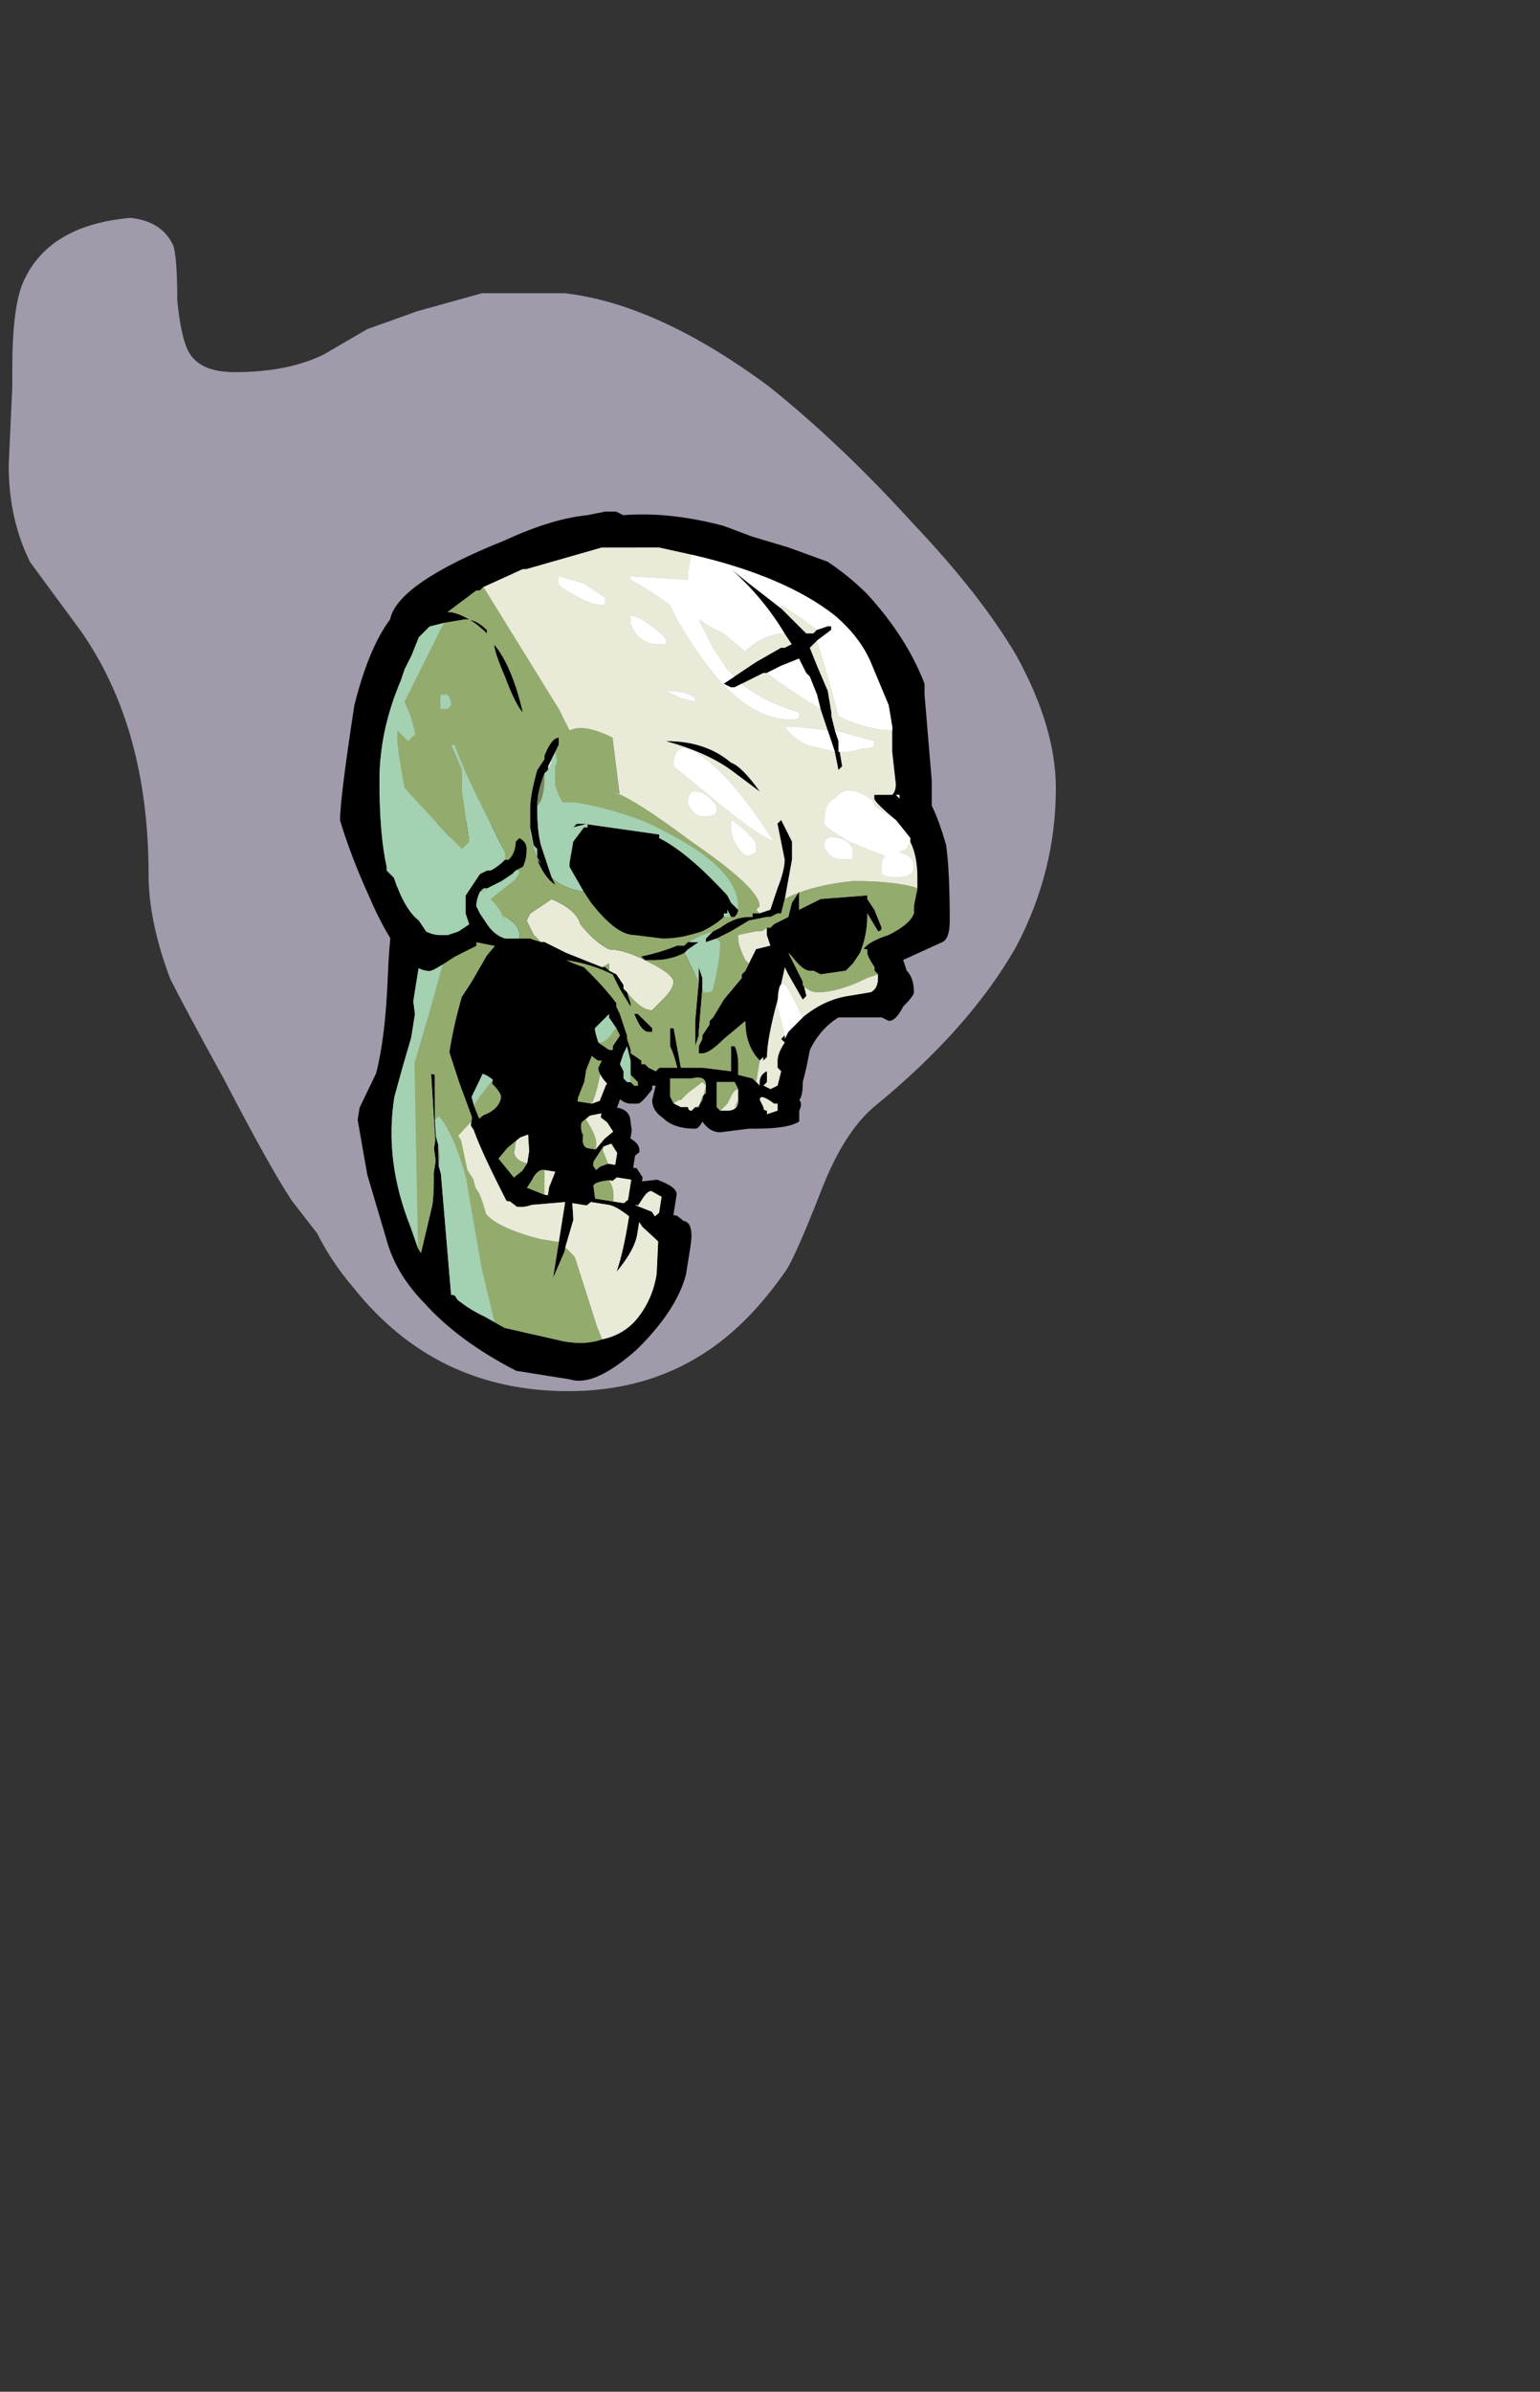 <?xml version="1.0" encoding="UTF-8" standalone="no"?>
<svg xmlns:ffdec="https://www.free-decompiler.com/flash" xmlns:xlink="http://www.w3.org/1999/xlink" ffdec:objectType="frame" height="233.3px" width="150.3px" xmlns="http://www.w3.org/2000/svg">
  <rect width="100%" height="100%" fill="#333333" stroke="none"/>
  <g transform="matrix(1.0, 0.0, 0.0, 1.0, 57.3, 135.05)">
    <use ffdec:characterId="117" ffdec:characterName="a_SkullGlow08" height="114.45" transform="matrix(1.0, 0.0, 0.0, 1.0, -56.45, -113.8)" width="102.2" xlink:href="#sprite0"/>
    <use ffdec:characterId="133" ffdec:characterName="a_SkullJawBottom" height="46.2" transform="matrix(1.0, 0.159, -0.178, 1.116, -17.597, -55.9)" width="33.6" xlink:href="#sprite1"/>
    <use ffdec:characterId="131" ffdec:characterName="a_SkullJawTop" height="60.55" transform="matrix(1.0, -5.0E-4, 5.0E-4, 1.0, -24.128, -85.135)" width="59.5" xlink:href="#sprite2"/>
  </g>
  <defs>
    <g id="sprite0" transform="matrix(1.0, 0.0, 0.0, 1.0, 51.1, 114.45)">
      <use ffdec:characterId="116" height="16.35" transform="matrix(7.0, 0.0, 0.0, 7.0, -51.1, -114.45)" width="14.6" xlink:href="#shape0"/>
    </g>
    <g id="shape0" transform="matrix(1.0, 0.0, 0.0, 1.0, 7.3, 16.35)">
      <path d="M7.3 -8.4 Q7.3 -7.25 6.75 -6.2 6.1 -5.05 4.75 -3.95 4.35 -3.6 4.05 -2.85 3.7 -1.95 3.55 -1.7 3.0 -0.9 2.35 -0.5 1.55 0.0 0.5 0.0 -1.35 0.0 -2.5 -1.45 -2.8 -1.8 -3.0 -2.2 L-3.35 -2.65 Q-3.65 -3.1 -4.3 -4.35 -4.85 -5.35 -5.05 -5.75 -5.35 -6.55 -5.35 -7.2 -5.35 -9.25 -6.3 -10.6 L-7.0 -11.55 Q-7.3 -12.15 -7.3 -12.9 L-7.25 -14.0 -7.25 -14.25 Q-7.25 -15.1 -7.1 -15.45 -6.75 -16.25 -5.6 -16.35 -5.15 -16.3 -5.0 -15.95 -4.95 -15.75 -4.95 -15.2 -4.9 -14.7 -4.8 -14.5 -4.65 -14.2 -4.15 -14.2 -3.4 -14.2 -2.9 -14.45 L-2.3 -14.8 -1.6 -15.05 -0.7 -15.3 0.45 -15.3 Q1.75 -15.15 3.3 -14.0 4.3 -13.2 5.3 -12.1 6.25 -11.1 6.75 -10.25 7.3 -9.25 7.3 -8.4" fill="#ece2ff" fill-opacity="0.588" fill-rule="evenodd" stroke="none"/>
    </g>
    <g id="sprite1" transform="matrix(1.0, 0.0, 0.0, 1.0, 16.8, 46.2)">
      <use ffdec:characterId="132" height="6.6" transform="matrix(7.0, 0.0, 0.0, 7.0, -16.8, -46.2)" width="4.8" xlink:href="#shape1"/>
    </g>
    <g id="shape1" transform="matrix(1.0, 0.0, 0.0, 1.0, 2.4, 6.6)">
      <path d="M0.85 -6.1 L1.15 -5.9 1.5 -5.75 Q1.9 -5.5 1.9 -5.25 L1.8 -5.05 1.5 -4.5 1.25 -3.95 Q1.15 -3.65 1.1 -3.4 1.25 -3.4 1.3 -3.3 L1.35 -3.15 1.35 -3.05 Q1.5 -3.0 1.5 -2.9 L1.45 -2.85 1.45 -2.7 1.5 -2.7 1.6 -2.6 1.6 -2.55 1.8 -2.6 Q2.1 -2.55 2.1 -2.45 L2.1 -2.2 2.15 -2.2 2.25 -2.15 Q2.4 -2.15 2.4 -1.85 L2.4 -1.5 Q2.35 -1.05 1.9 -0.5 1.4 0.05 1.05 0.0 L0.3 0.0 Q-0.55 -0.25 -1.1 -0.65 -1.55 -0.95 -1.75 -1.35 L-2.15 -2.1 -2.4 -2.75 -2.4 -2.9 -2.25 -3.35 Q-2.2 -3.8 -2.3 -4.55 -2.4 -5.3 -2.35 -5.85 L-2.25 -6.05 Q-2.15 -6.6 -1.65 -6.6 L-1.3 -6.6 -0.45 -6.5 Q-0.15 -6.45 0.7 -6.1 L0.85 -6.1 M1.25 -4.55 L1.55 -5.2 Q1.55 -5.85 0.85 -4.5 L0.7 -4.1 0.65 -4.05 0.65 -4.0 0.6 -3.8 0.6 -3.65 0.55 -3.45 0.55 -3.4 0.75 -3.4 0.85 -3.45 0.9 -3.65 0.95 -3.75 0.95 -3.8 Q0.95 -3.9 1.25 -4.55 M1.9 -2.4 L1.75 -2.45 Q1.7 -2.45 1.65 -2.35 L1.6 -2.25 1.55 -2.25 1.8 -2.2 1.85 -2.15 1.9 -2.2 1.9 -2.4 M1.4 -0.55 Q1.7 -0.65 1.85 -0.9 2.0 -1.15 2.0 -1.45 L1.95 -1.85 1.7 -2.0 1.65 -2.05 1.65 -1.9 Q1.65 -1.7 1.45 -1.4 1.5 -1.65 1.5 -2.1 1.3 -2.2 1.2 -2.2 L0.95 -2.2 0.9 -2.15 0.7 -2.15 0.75 -1.95 0.7 -1.6 0.7 -1.55 0.6 -1.2 0.6 -1.65 0.6 -2.15 0.15 -2.05 Q0.05 -2.0 -0.05 -2.0 L-0.15 -2.05 -0.2 -2.05 Q-0.65 -2.6 -0.8 -2.85 L-0.85 -2.9 -0.85 -2.95 -0.85 -3.0 -1.1 -3.4 -1.3 -3.75 Q-1.3 -4.1 -1.25 -4.45 L-1.15 -4.65 -1.0 -5.0 -0.9 -5.15 -0.8 -5.4 -0.75 -5.6 Q-0.65 -5.9 -0.65 -6.15 -0.65 -6.25 -0.85 -6.3 L-1.25 -6.4 -1.55 -6.35 -1.6 -6.35 Q-1.6 -6.45 -1.8 -6.35 -2.0 -6.15 -2.0 -6.1 -2.0 -6.0 -1.95 -6.0 L-1.95 -5.95 -1.95 -5.85 -2.0 -5.45 Q-2.0 -5.0 -1.9 -4.75 L-1.9 -4.3 -1.85 -4.15 -1.85 -3.85 -1.9 -3.5 -1.95 -3.1 Q-1.95 -2.3 -1.45 -1.55 L-1.3 -1.3 -1.25 -1.25 -1.2 -1.85 Q-1.2 -2.0 -1.25 -2.25 L-1.25 -2.4 -1.3 -2.55 -1.3 -2.65 -1.5 -3.45 -1.45 -3.45 -1.35 -2.9 -1.3 -2.7 -1.25 -2.6 -1.2 -2.35 -1.15 -2.25 -0.75 -0.8 -0.7 -0.8 -0.65 -0.75 Q-0.45 -0.65 -0.25 -0.6 L-0.1 -0.55 0.05 -0.5 0.9 -0.45 Q1.2 -0.45 1.4 -0.55 M0.9 -2.85 L1.0 -3.0 1.1 -3.1 1.0 -3.2 0.9 -3.25 0.9 -3.3 0.75 -3.25 0.7 -3.2 0.65 -3.15 Q0.65 -3.05 0.7 -3.0 0.7 -2.85 0.8 -2.85 L0.9 -2.85 M1.1 -2.7 L1.2 -2.7 1.2 -2.85 1.1 -2.95 1.0 -2.9 0.9 -2.7 0.9 -2.65 0.95 -2.6 1.0 -2.65 1.1 -2.7 M0.25 -2.5 Q0.15 -2.5 0.1 -2.35 L0.05 -2.25 0.3 -2.2 0.35 -2.2 Q0.35 -2.25 0.35 -2.3 L0.4 -2.5 0.25 -2.5 M1.0 -2.25 L1.25 -2.25 1.4 -2.25 1.45 -2.3 1.45 -2.4 Q1.45 -2.5 1.45 -2.55 L1.25 -2.55 1.2 -2.5 1.15 -2.5 Q0.95 -2.45 0.95 -2.4 L1.0 -2.25 M0.0 -2.55 L0.0 -2.7 -0.05 -2.9 -0.15 -2.85 -0.2 -2.8 -0.3 -2.7 -0.4 -2.55 -0.15 -2.35 -0.05 -2.45 0.0 -2.55 M-0.85 -3.15 L-0.75 -3.0 -0.7 -3.05 Q-0.5 -3.15 -0.5 -3.3 -0.5 -3.35 -0.65 -3.45 L-0.65 -3.5 Q-0.75 -3.55 -0.8 -3.55 L-0.9 -3.25 -0.85 -3.15" fill="#000000" fill-rule="evenodd" stroke="none"/>
      <path d="M1.25 -4.55 Q0.95 -3.9 0.95 -3.8 L0.95 -3.75 0.9 -3.65 0.85 -3.45 0.75 -3.4 Q0.8 -3.55 0.8 -3.9 0.8 -4.0 0.85 -4.2 0.85 -4.4 1.25 -4.55 M0.7 -1.6 L0.75 -1.95 0.7 -2.15 0.9 -2.15 0.95 -2.2 1.2 -2.2 Q1.3 -2.2 1.5 -2.1 1.5 -1.65 1.45 -1.4 1.65 -1.7 1.65 -1.9 L1.65 -2.05 1.7 -2.0 1.95 -1.85 2.0 -1.45 Q2.0 -1.15 1.85 -0.9 1.7 -0.65 1.4 -0.55 L1.3 -0.7 0.85 -1.5 0.7 -1.6 M1.9 -2.4 L1.9 -2.2 1.85 -2.15 1.8 -2.2 1.55 -2.25 1.6 -2.25 1.65 -2.35 Q1.7 -2.45 1.75 -2.45 L1.9 -2.4 M-0.85 -2.95 L-0.85 -2.9 -0.8 -2.85 Q-0.65 -2.6 -0.2 -2.05 L-0.15 -2.05 -0.05 -2.0 Q0.05 -2.0 0.15 -2.05 L0.6 -2.15 0.6 -1.65 0.35 -1.65 Q-0.25 -1.7 -0.45 -1.85 -0.55 -2.05 -0.6 -2.1 L-0.65 -2.15 -0.7 -2.25 -0.8 -2.35 -0.95 -2.7 -1.0 -2.75 -0.85 -2.95 M0.7 -3.2 L0.75 -3.25 0.9 -3.3 0.9 -3.25 1.0 -3.2 1.1 -3.1 1.0 -3.0 0.9 -2.85 0.9 -2.9 Q0.9 -3.0 0.7 -3.2 M1.1 -2.7 L1.0 -2.85 1.0 -2.9 1.1 -2.95 1.2 -2.85 1.2 -2.7 1.1 -2.7 M0.3 -2.2 L0.25 -2.5 0.4 -2.5 0.35 -2.3 Q0.35 -2.25 0.35 -2.2 L0.3 -2.2 M1.25 -2.25 Q1.25 -2.4 1.15 -2.5 L1.2 -2.5 1.25 -2.55 1.45 -2.55 Q1.45 -2.5 1.45 -2.4 L1.45 -2.3 1.4 -2.25 1.25 -2.25 M-0.2 -2.8 L-0.15 -2.85 -0.05 -2.9 0.0 -2.7 0.0 -2.55 Q-0.15 -2.55 -0.2 -2.65 L-0.2 -2.8" fill="#e9ead7" fill-rule="evenodd" stroke="none"/>
      <path d="M0.75 -3.4 L0.55 -3.4 0.55 -3.45 0.6 -3.65 0.6 -3.8 0.65 -4.0 0.65 -4.05 0.7 -4.1 0.85 -4.5 Q1.55 -5.85 1.55 -5.2 L1.25 -4.55 Q0.85 -4.4 0.85 -4.2 0.8 -4.0 0.8 -3.9 0.8 -3.55 0.75 -3.4 M0.7 -1.6 L0.85 -1.5 1.3 -0.7 1.4 -0.55 Q1.2 -0.45 0.9 -0.45 L0.05 -0.5 -0.1 -0.55 -0.4 -1.2 -0.8 -2.25 Q-1.05 -2.75 -1.3 -2.95 L-1.35 -2.9 -1.45 -3.45 -1.5 -3.45 -1.3 -2.65 -1.3 -2.55 -1.25 -2.4 -1.25 -2.25 Q-1.2 -2.0 -1.2 -1.85 L-1.25 -1.25 -1.3 -1.3 -1.75 -3.55 -1.65 -4.25 -1.55 -5.05 -1.55 -5.35 -1.5 -5.8 -1.5 -6.05 Q-1.5 -6.15 -1.55 -6.25 L-1.5 -6.25 -1.55 -6.35 -1.25 -6.4 -0.85 -6.3 Q-0.65 -6.25 -0.65 -6.15 -0.65 -5.9 -0.75 -5.6 L-0.8 -5.4 -0.9 -5.15 -1.0 -5.0 -1.15 -4.65 -1.25 -4.45 Q-1.3 -4.1 -1.3 -3.75 L-1.1 -3.4 -0.85 -3.0 -0.85 -2.95 -1.0 -2.75 -0.95 -2.7 -0.8 -2.35 -0.7 -2.25 -0.65 -2.15 -0.6 -2.1 Q-0.55 -2.05 -0.45 -1.85 -0.25 -1.7 0.35 -1.65 L0.6 -1.65 0.6 -1.2 0.7 -1.55 0.7 -1.6 M-1.2 -2.35 L-1.25 -2.6 -1.2 -2.45 -1.2 -2.35 M-1.95 -5.95 L-1.95 -6.0 -1.95 -5.95 M0.7 -3.2 Q0.9 -3.0 0.9 -2.9 L0.9 -2.85 0.8 -2.85 Q0.7 -2.85 0.7 -3.0 0.65 -3.05 0.65 -3.15 L0.7 -3.2 M1.0 -2.9 L1.0 -2.85 1.1 -2.7 1.0 -2.65 0.95 -2.6 0.9 -2.65 0.9 -2.7 1.0 -2.9 M0.25 -2.5 L0.3 -2.2 0.05 -2.25 0.1 -2.35 Q0.15 -2.5 0.25 -2.5 M1.25 -2.25 L1.0 -2.25 0.95 -2.4 Q0.95 -2.45 1.15 -2.5 1.25 -2.4 1.25 -2.25 M-0.2 -2.8 L-0.2 -2.65 Q-0.15 -2.55 0.0 -2.55 L-0.05 -2.45 -0.15 -2.35 -0.4 -2.55 -0.3 -2.7 -0.2 -2.8 M-0.65 -3.5 L-0.65 -3.45 Q-0.5 -3.35 -0.5 -3.3 -0.5 -3.15 -0.7 -3.05 L-0.75 -3.0 -0.85 -3.15 -0.8 -3.25 -0.65 -3.5" fill="#93ab6d" fill-rule="evenodd" stroke="none"/>
      <path d="M-0.1 -0.55 L-0.25 -0.6 Q-0.45 -0.65 -0.65 -0.75 L-0.7 -0.8 -0.75 -0.8 -1.15 -2.25 -1.2 -2.35 -1.2 -2.45 -1.25 -2.6 -1.3 -2.7 -1.35 -2.9 -1.3 -2.95 Q-1.05 -2.75 -0.8 -2.25 L-0.4 -1.2 -0.1 -0.55 M-1.3 -1.3 L-1.45 -1.55 Q-1.95 -2.3 -1.95 -3.1 L-1.9 -3.5 -1.85 -3.85 -1.85 -4.15 -1.9 -4.3 -1.9 -4.75 Q-2.0 -5.0 -2.0 -5.45 L-1.95 -5.85 -1.95 -5.95 -1.95 -6.0 Q-2.0 -6.0 -2.0 -6.1 -2.0 -6.15 -1.8 -6.35 -1.6 -6.45 -1.6 -6.35 L-1.55 -6.35 -1.5 -6.25 -1.55 -6.25 Q-1.5 -6.15 -1.5 -6.05 L-1.5 -5.8 -1.55 -5.35 -1.55 -5.05 -1.65 -4.25 -1.75 -3.55 -1.3 -1.3 M-0.65 -3.5 L-0.8 -3.25 -0.85 -3.15 -0.9 -3.25 -0.8 -3.55 Q-0.75 -3.55 -0.65 -3.5" fill="#a3d1b1" fill-rule="evenodd" stroke="none"/>
    </g>
    <g id="sprite2" transform="matrix(1.0, 0.0, 0.0, 1.0, 29.75, 60.55)">
      <use ffdec:characterId="130" height="8.65" transform="matrix(7.0, 0.0, 0.0, 7.0, -29.75, -60.55)" width="8.5" xlink:href="#shape2"/>
    </g>
    <g id="shape2" transform="matrix(1.0, 0.0, 0.0, 1.0, 4.25, 8.65)">
      <path d="M-2.25 -7.6 L-1.7 -7.85 -1.65 -7.85 -0.6 -8.15 0.2 -8.15 0.65 -8.05 0.6 -7.8 0.6 -7.7 -0.2 -7.75 -0.2 -7.7 Q0.0 -7.6 0.35 -7.35 0.45 -7.1 0.8 -6.6 1.4 -5.75 2.05 -5.75 2.15 -5.75 2.15 -5.8 L2.15 -5.85 Q1.65 -6.0 1.35 -6.25 L1.65 -6.4 1.7 -6.4 Q2.1 -6.1 2.45 -5.9 L2.55 -5.6 2.1 -5.65 1.95 -5.65 Q2.05 -5.5 2.25 -5.4 2.45 -5.35 2.65 -5.3 L2.7 -5.05 2.75 -5.1 2.7 -5.4 2.7 -5.3 2.85 -5.3 3.05 -5.35 Q3.2 -5.35 3.2 -5.4 L3.2 -5.45 2.65 -5.6 2.6 -5.8 2.6 -5.85 2.55 -6.15 2.4 -6.5 2.3 -6.75 2.4 -6.85 2.55 -6.35 2.7 -5.8 Q3.1 -5.6 3.45 -5.6 L3.45 -5.3 3.5 -4.85 Q3.5 -4.75 3.45 -4.7 3.4 -4.7 3.3 -4.7 L3.2 -4.7 3.2 -4.65 Q3.2 -4.6 3.5 -4.35 L3.2 -4.55 Q3.2 -4.65 2.95 -4.75 2.75 -4.8 2.65 -4.65 2.5 -4.6 2.5 -4.3 2.5 -4.25 2.85 -4.05 3.2 -3.9 3.35 -3.85 3.3 -3.8 3.3 -3.7 3.3 -3.65 3.3 -3.6 3.35 -3.55 3.5 -3.55 3.75 -3.55 3.75 -3.7 3.75 -3.85 3.55 -3.9 L3.65 -3.95 3.7 -4.05 Q3.8 -3.85 3.8 -3.55 L3.8 -3.4 Q3.5 -3.5 2.9 -3.5 2.4 -3.45 2.05 -3.3 L1.95 -3.25 2.05 -3.8 2.05 -4.05 1.9 -4.35 1.85 -4.3 1.95 -3.8 Q1.95 -3.65 1.85 -3.4 L1.75 -3.1 1.6 -3.05 1.55 -3.1 1.6 -3.15 Q1.6 -3.4 0.65 -4.05 -0.15 -4.65 -0.45 -4.75 L-0.35 -4.7 -0.45 -5.5 Q-0.85 -5.7 -1.05 -5.6 L-1.2 -5.9 -2.25 -7.6 M2.4 -7.0 L2.35 -6.95 2.25 -6.95 1.9 -7.3 1.9 -7.35 2.2 -7.15 2.4 -7.0 M1.95 -6.95 L2.05 -6.8 1.95 -6.75 1.9 -6.75 1.55 -6.55 1.25 -6.35 1.15 -6.45 Q1.05 -6.6 0.95 -6.75 L0.75 -7.15 0.9 -7.05 1.1 -6.95 1.4 -6.7 1.45 -6.75 Q1.7 -6.95 1.95 -6.95 M2.9 -3.8 L2.9 -3.9 Q2.9 -4.05 2.7 -4.1 2.5 -4.15 2.5 -4.0 2.5 -3.95 2.55 -3.9 2.6 -3.8 2.8 -3.8 L2.9 -3.8 M1.0 -4.45 L1.0 -4.55 Q0.85 -4.75 0.7 -4.75 0.6 -4.75 0.6 -4.6 0.6 -4.55 0.65 -4.5 0.7 -4.4 0.85 -4.4 0.95 -4.4 1.0 -4.45 M0.5 -6.05 L0.7 -6.0 0.7 -6.05 Q0.6 -6.15 0.3 -6.15 L0.5 -6.05 M0.3 -6.8 L0.3 -6.85 Q0.3 -6.9 0.1 -7.05 -0.1 -7.2 -0.2 -7.2 L-0.2 -7.1 Q-0.1 -6.8 0.2 -6.8 L0.3 -6.8 M-1.3 -5.2 L-1.3 -5.15 -1.35 -5.05 -1.35 -5.1 -1.3 -5.2 M-0.85 -4.25 L-0.8 -4.25 -0.85 -4.25 M0.4 -5.1 L0.95 -4.65 Q1.55 -4.15 1.8 -4.05 1.25 -4.9 0.85 -5.2 0.4 -5.55 0.4 -5.1 M1.2 -4.25 Q1.2 -4.15 1.25 -4.05 1.35 -3.85 1.45 -3.85 L1.55 -3.9 1.55 -4.0 Q1.55 -4.05 1.45 -4.15 1.3 -4.3 1.2 -4.35 L1.2 -4.25 M1.6 -4.75 Q1.35 -5.1 1.2 -5.15 0.85 -5.45 0.3 -5.45 0.85 -5.3 1.2 -5.05 L1.6 -4.75 M2.2 -2.1 L2.2 -2.05 Q2.3 -1.95 2.4 -1.95 2.7 -1.95 3.1 -2.15 L3.25 -2.2 3.25 -2.15 Q3.25 -2.0 3.15 -1.95 L2.85 -1.9 Q2.5 -1.85 2.2 -1.6 L2.05 -1.9 Q1.85 -2.3 1.85 -1.75 1.9 -1.55 1.95 -1.35 L1.95 -1.3 2.0 -1.4 1.9 -1.3 1.95 -1.25 Q1.85 -1.1 1.85 -1.0 L1.85 -0.9 1.9 -0.85 1.85 -0.65 1.75 -0.6 1.65 -0.65 1.7 -0.7 1.7 -0.85 Q1.6 -0.8 1.6 -0.7 L1.6 -0.65 1.55 -0.7 1.6 -1.0 1.65 -1.05 1.65 -1.0 1.7 -1.05 Q1.7 -1.3 1.85 -1.85 L1.95 -2.3 2.0 -2.2 2.2 -1.85 2.25 -1.9 2.2 -2.1 M1.45 -2.35 L1.4 -2.4 Q1.3 -2.6 1.3 -2.7 L1.3 -2.75 1.55 -2.8 1.6 -2.8 Q1.65 -2.8 1.7 -2.85 L1.7 -2.75 1.75 -2.6 1.55 -2.55 1.45 -2.35 M-1.45 -2.65 L-1.55 -2.75 -1.65 -2.95 -1.6 -3.05 -1.3 -3.25 Q-0.95 -3.1 -0.9 -2.9 -0.7 -2.65 -0.5 -2.55 -0.3 -2.55 0.0 -2.4 0.4 -2.2 0.4 -2.1 0.4 -2.0 0.25 -1.85 L0.1 -1.7 Q-0.05 -1.7 -0.25 -1.95 L-0.3 -2.0 -0.3 -2.05 -0.4 -2.2 -0.5 -2.25 -0.5 -2.35 -0.6 -2.3 -1.1 -2.5 -1.4 -2.65 -1.45 -2.65 M-0.25 -1.35 L-0.25 -1.3 -0.2 -1.15 -0.2 -1.1 -0.2 -1.2 -0.25 -1.35 M0.4 -0.4 Q0.45 -0.45 0.5 -0.45 L0.6 -0.55 0.8 -0.7 0.85 -0.65 0.8 -0.45 Q0.75 -0.35 0.7 -0.35 L0.65 -0.3 Q0.6 -0.3 0.6 -0.35 L0.5 -0.35 0.4 -0.4 M1.05 -0.3 L1.15 -0.4 1.2 -0.5 Q1.25 -0.6 1.3 -0.6 L1.3 -0.4 1.25 -0.35 1.3 -0.45 Q1.3 -0.3 1.15 -0.3 L1.05 -0.3 M1.7 -0.25 L1.7 -0.3 Q1.65 -0.3 1.65 -0.35 L1.6 -0.45 Q1.6 -0.55 1.8 -0.4 L1.85 -0.4 1.85 -0.3 1.7 -0.25 M-1.2 -7.65 Q-1.2 -7.6 -1.0 -7.5 -0.75 -7.35 -0.6 -7.35 -0.55 -7.35 -0.55 -7.4 L-0.55 -7.45 -0.85 -7.65 -1.2 -7.75 -1.2 -7.65 M-1.4 -5.2 L-1.4 -5.25 -1.4 -5.2" fill="#e9ead7" fill-rule="evenodd" stroke="none"/>
      <path d="M0.65 -8.05 L0.2 -8.15 -0.6 -8.15 -1.65 -7.85 -1.7 -7.85 -2.25 -7.6 -2.3 -7.55 -2.35 -7.55 -2.75 -7.25 -2.7 -7.25 Q-2.45 -7.2 -2.2 -6.95 L-2.2 -7.0 Q-2.35 -7.15 -2.5 -7.15 L-2.8 -7.1 -3.0 -7.05 -3.15 -6.9 -3.25 -6.65 -3.35 -6.45 -3.4 -6.3 Q-3.7 -5.6 -3.7 -4.9 -3.7 -4.15 -3.6 -3.7 L-3.6 -3.65 -3.5 -3.55 Q-3.35 -3.1 -3.15 -2.95 L-3.05 -2.8 Q-2.95 -2.75 -2.85 -2.75 L-2.75 -2.75 -2.6 -2.8 -2.45 -2.9 -2.5 -3.05 -2.5 -3.2 -2.5 -3.3 -2.3 -3.6 -2.2 -3.65 -2.15 -3.65 Q-2.05 -3.7 -1.95 -3.8 L-1.9 -3.8 Q-1.8 -3.9 -1.8 -4.05 L-1.75 -4.1 Q-1.65 -4.05 -1.65 -3.95 -1.65 -3.8 -1.7 -3.7 L-1.8 -3.65 -1.85 -3.6 -2.0 -3.5 -2.2 -3.4 -2.25 -3.4 -2.3 -3.35 Q-2.35 -3.25 -2.35 -3.15 L-2.3 -3.05 -2.2 -2.9 Q-2.1 -2.75 -1.95 -2.7 L-1.75 -2.7 -1.6 -2.7 -1.45 -2.65 -1.4 -2.65 -1.1 -2.5 -0.6 -2.3 -0.55 -2.3 -0.5 -2.25 -0.4 -2.2 -0.3 -2.05 -0.3 -2.0 -0.25 -1.95 -0.2 -1.8 -0.2 -1.75 -0.35 -2.0 -0.45 -2.2 Q-0.75 -2.35 -1.1 -2.4 -1.0 -2.35 -0.85 -2.3 L-0.75 -2.2 Q-0.55 -2.0 -0.4 -1.8 L-0.4 -1.75 -0.35 -1.65 -0.25 -1.35 -0.2 -1.2 -0.2 -1.1 -0.05 -1.0 -0.05 -0.95 0.0 -0.95 0.05 -0.9 0.15 -0.85 0.2 -0.9 0.45 -0.9 Q0.4 -1.1 0.35 -1.2 L0.35 -1.45 0.4 -1.45 0.5 -0.9 0.8 -0.9 1.2 -0.85 1.2 -1.2 1.25 -1.2 Q1.3 -1.1 1.3 -0.95 L1.3 -0.8 1.5 -0.75 1.55 -0.7 1.6 -0.65 1.6 -0.7 Q1.6 -0.8 1.7 -0.85 L1.7 -0.7 1.65 -0.65 1.75 -0.6 1.85 -0.65 1.9 -0.85 1.85 -0.9 1.85 -1.0 Q1.85 -1.1 1.95 -1.25 L1.9 -1.3 2.0 -1.4 2.2 -1.6 Q2.5 -1.85 2.85 -1.9 L3.15 -1.95 Q3.25 -2.0 3.25 -2.15 L3.25 -2.2 3.2 -2.25 3.2 -2.3 Q3.1 -2.45 3.1 -2.5 L3.1 -2.55 3.05 -2.55 Q3.1 -2.65 3.4 -2.75 3.7 -2.9 3.75 -3.05 L3.75 -3.15 3.8 -3.4 3.8 -3.55 Q3.8 -3.85 3.7 -4.05 L3.7 -4.1 3.5 -4.35 Q3.2 -4.6 3.2 -4.65 L3.2 -4.7 3.3 -4.7 Q3.4 -4.7 3.45 -4.7 3.5 -4.75 3.5 -4.85 L3.45 -5.3 3.45 -5.6 3.45 -5.65 3.4 -5.95 3.15 -6.55 Q3.0 -6.9 2.65 -7.2 1.95 -7.75 0.65 -8.05 M1.6 -3.05 L1.75 -3.1 1.85 -3.4 Q1.95 -3.65 1.95 -3.8 L1.85 -4.3 1.9 -4.35 2.05 -4.05 2.05 -3.8 1.95 -3.25 1.9 -3.05 1.85 -3.05 1.75 -3.0 1.7 -3.0 1.45 -2.95 1.2 -2.8 1.0 -2.7 0.85 -2.65 Q0.85 -2.6 0.85 -2.7 L0.95 -2.8 1.05 -2.85 Q1.25 -3.0 1.45 -3.0 L1.5 -3.0 1.5 -3.05 1.6 -3.05 M2.4 -6.85 L2.3 -6.75 2.4 -6.5 2.55 -6.15 2.6 -5.85 2.6 -5.8 2.65 -5.6 2.7 -5.45 2.7 -5.4 2.75 -5.1 2.7 -5.05 2.65 -5.3 2.55 -5.6 2.45 -5.9 2.4 -6.1 2.3 -6.35 2.25 -6.4 2.15 -6.6 1.9 -6.5 Q1.8 -6.45 1.7 -6.4 L1.65 -6.4 1.35 -6.25 1.25 -6.2 1.2 -6.2 1.1 -6.25 1.25 -6.35 1.55 -6.55 1.9 -6.75 1.95 -6.75 2.05 -6.8 1.95 -6.95 Q1.65 -7.45 1.2 -7.85 L1.45 -7.65 1.9 -7.3 2.25 -6.95 2.35 -6.95 2.4 -7.0 2.55 -7.05 2.6 -7.05 2.6 -7.0 2.4 -6.85 M2.0 -8.15 L2.55 -7.95 Q2.85 -7.75 3.1 -7.5 3.65 -6.9 3.9 -6.25 L3.9 -6.1 4.0 -4.9 4.0 -4.55 Q4.1 -4.35 4.2 -4.0 4.25 -3.65 4.25 -2.95 4.25 -2.7 4.15 -2.65 L3.6 -2.4 3.65 -2.25 Q3.75 -2.15 3.75 -1.95 3.75 -1.9 3.6 -1.75 3.5 -1.55 3.4 -1.55 L3.3 -1.6 2.7 -1.6 Q2.45 -1.45 2.3 -1.15 L2.25 -0.9 2.2 -0.7 Q2.2 -0.5 2.15 -0.45 2.2 -0.4 2.15 -0.3 L2.15 -0.15 Q2.0 -0.05 1.55 -0.05 L1.45 -0.05 1.05 0.0 Q0.9 0.0 0.8 -0.15 0.75 -0.05 0.7 -0.05 0.4 -0.05 0.25 -0.2 0.1 -0.3 0.1 -0.45 L0.15 -0.65 0.1 -0.65 0.1 -0.6 Q-0.05 -0.4 -0.1 -0.4 L-0.2 -0.4 Q-0.35 -0.4 -0.5 -0.65 -0.65 -0.8 -0.65 -0.9 L-0.6 -1.0 -0.65 -1.0 Q-0.75 -1.05 -0.85 -1.2 L-0.95 -1.45 -0.85 -1.55 Q-0.85 -1.6 -0.65 -1.8 L-1.3 -2.45 -2.1 -2.6 -2.35 -2.65 -2.35 -2.6 -2.65 -2.45 Q-2.95 -2.25 -3.0 -2.25 -3.4 -2.25 -3.85 -3.3 -4.1 -3.85 -4.25 -4.35 -4.25 -4.65 -4.05 -5.95 -3.85 -6.75 -3.55 -7.15 -3.45 -7.65 -1.95 -8.25 -1.3 -8.55 -0.8 -8.6 L-0.55 -8.65 -0.4 -8.65 -0.3 -8.6 Q0.35 -8.65 1.1 -8.45 L1.5 -8.3 2.0 -8.15 M3.55 -4.65 L3.55 -4.7 3.5 -4.7 3.55 -4.65 M-0.8 -4.3 L-1.0 -4.25 -0.95 -4.3 -0.85 -4.3 0.2 -4.15 0.2 -4.1 Q0.6 -3.9 1.15 -3.3 L1.2 -3.2 1.3 -3.1 Q1.3 -3.05 1.25 -3.0 L1.2 -3.0 1.15 -3.1 1.15 -3.05 1.1 -3.05 1.1 -3.0 Q1.0 -2.9 0.8 -2.8 0.5 -2.7 0.25 -2.7 L-0.15 -2.75 Q-0.4 -2.75 -0.75 -3.2 L-0.85 -3.35 -1.05 -3.7 -1.05 -3.75 -1.0 -4.05 -0.85 -4.25 -0.8 -4.25 -0.8 -4.3 M-1.25 -5.3 L-1.3 -5.2 -1.35 -5.1 -1.35 -5.05 -1.4 -5.0 Q-1.5 -4.75 -1.5 -4.55 L-1.5 -4.5 Q-1.5 -4.2 -1.45 -4.0 L-1.3 -3.55 -1.25 -3.45 Q-1.4 -3.55 -1.5 -3.8 L-1.5 -3.95 -1.55 -4.0 -1.6 -4.25 -1.6 -4.5 Q-1.6 -4.7 -1.5 -5.05 L-1.4 -5.2 -1.4 -5.25 Q-1.3 -5.5 -1.2 -5.5 L-1.2 -5.4 -1.25 -5.3 M1.6 -4.75 L1.2 -5.05 Q0.85 -5.3 0.3 -5.45 0.85 -5.45 1.2 -5.15 1.35 -5.1 1.6 -4.75 M1.7 -2.85 L1.75 -2.85 1.8 -2.9 2.0 -3.0 2.05 -3.2 2.15 -3.35 2.15 -3.1 2.45 -3.25 3.1 -3.3 3.1 -3.25 3.2 -3.1 3.3 -2.85 Q3.3 -2.8 3.25 -2.8 L3.1 -3.05 3.1 -3.0 Q3.1 -2.75 3.0 -2.5 L2.9 -2.35 2.8 -2.25 2.45 -2.2 2.35 -2.25 2.3 -2.25 Q2.2 -2.25 2.05 -2.45 L2.0 -2.5 2.2 -2.1 2.25 -1.9 2.2 -1.85 2.0 -2.2 1.95 -2.3 1.85 -1.85 Q1.7 -1.3 1.7 -1.05 L1.65 -1.0 1.65 -1.05 1.6 -1.0 Q1.4 -1.2 1.4 -1.55 L1.1 -1.3 Q0.9 -1.1 0.8 -1.1 L0.75 -1.1 0.75 -1.2 0.8 -1.3 0.8 -1.35 0.9 -1.5 0.9 -1.55 0.95 -1.6 1.1 -1.85 1.35 -2.15 1.35 -2.2 1.4 -2.25 1.45 -2.35 1.55 -2.55 1.75 -2.6 1.7 -2.75 1.7 -2.85 M0.8 -2.0 L0.75 -1.4 0.75 -1.35 0.7 -1.2 0.7 -1.55 0.75 -2.1 0.75 -2.3 0.8 -2.15 0.8 -2.0 M0.55 -2.5 Q0.35 -2.4 0.15 -2.4 L0.0 -2.4 -0.05 -2.45 Q0.2 -2.5 0.45 -2.6 L0.55 -2.6 0.6 -2.65 0.75 -2.65 0.6 -2.55 0.55 -2.5 M0.05 -1.4 Q-0.05 -1.4 -0.15 -1.65 L-0.1 -1.65 0.1 -1.45 0.1 -1.4 Q0.15 -1.4 0.05 -1.4 M0.7 -0.35 L0.75 -0.35 0.8 -0.5 0.85 -0.55 0.85 -0.65 Q0.85 -0.8 0.65 -0.75 L0.35 -0.75 0.35 -0.5 0.4 -0.4 0.5 -0.35 0.6 -0.35 Q0.6 -0.3 0.65 -0.3 L0.7 -0.35 M1.3 -0.45 L1.3 -0.6 1.25 -0.7 1.0 -0.7 1.0 -0.45 Q1.0 -0.4 1.0 -0.35 L1.05 -0.3 1.15 -0.3 Q1.3 -0.3 1.3 -0.45 M1.7 -0.25 L1.85 -0.3 1.85 -0.4 1.8 -0.4 Q1.6 -0.55 1.6 -0.45 L1.65 -0.35 Q1.65 -0.3 1.7 -0.3 L1.7 -0.25 M-2.1 -6.8 Q-1.85 -6.5 -1.7 -5.85 -1.8 -5.95 -1.95 -6.35 -2.1 -6.7 -2.1 -6.8 M-0.4 -1.45 L-0.5 -1.6 -0.5 -1.65 -0.7 -1.45 Q-0.7 -1.4 -0.65 -1.25 L-0.5 -1.15 -0.45 -1.15 -0.45 -1.2 -0.35 -1.35 -0.4 -1.45 M-0.2 -0.8 L-0.2 -1.0 -0.25 -1.2 -0.3 -1.1 -0.35 -0.95 -0.3 -0.85 -0.3 -0.75 -0.25 -0.7 -0.2 -0.7 -0.15 -0.65 -0.1 -0.65 -0.1 -0.7 -0.2 -0.8" fill="#000000" fill-rule="evenodd" stroke="none"/>
      <path d="M3.7 -4.05 L3.65 -3.95 3.55 -3.9 Q3.75 -3.85 3.75 -3.7 3.75 -3.55 3.5 -3.55 3.35 -3.55 3.3 -3.6 3.3 -3.65 3.3 -3.7 3.3 -3.8 3.35 -3.85 3.2 -3.9 2.85 -4.05 2.5 -4.25 2.5 -4.3 2.5 -4.6 2.65 -4.65 2.75 -4.8 2.95 -4.75 3.2 -4.65 3.2 -4.55 L3.5 -4.35 3.7 -4.1 3.7 -4.05 M3.45 -5.6 Q3.1 -5.6 2.7 -5.8 L2.55 -6.35 2.4 -6.85 2.6 -7.0 2.6 -7.05 2.55 -7.05 2.4 -7.0 2.2 -7.15 1.9 -7.35 1.9 -7.3 1.45 -7.65 1.2 -7.85 Q1.65 -7.45 1.95 -6.95 1.7 -6.95 1.45 -6.75 L1.4 -6.7 1.1 -6.95 0.9 -7.05 0.75 -7.15 0.95 -6.75 Q1.05 -6.6 1.15 -6.45 L1.25 -6.35 1.1 -6.25 1.2 -6.2 1.25 -6.2 1.35 -6.25 Q1.65 -6.0 2.15 -5.85 L2.15 -5.8 Q2.15 -5.75 2.05 -5.75 1.4 -5.75 0.8 -6.6 0.45 -7.1 0.35 -7.35 0.0 -7.6 -0.2 -7.7 L-0.2 -7.75 0.6 -7.7 0.6 -7.8 0.65 -8.05 Q1.95 -7.75 2.65 -7.2 3.0 -6.9 3.15 -6.55 L3.4 -5.95 3.45 -5.65 3.45 -5.6 M2.65 -5.6 L3.2 -5.45 3.2 -5.4 Q3.2 -5.35 3.05 -5.35 L2.85 -5.3 2.7 -5.3 2.7 -5.4 2.7 -5.45 2.65 -5.6 M2.65 -5.3 Q2.45 -5.35 2.25 -5.4 2.05 -5.5 1.95 -5.65 L2.1 -5.65 2.55 -5.6 2.65 -5.3 M2.45 -5.9 Q2.1 -6.1 1.7 -6.4 1.8 -6.45 1.9 -6.5 L2.15 -6.6 2.25 -6.4 2.3 -6.35 2.4 -6.1 2.45 -5.9 M3.55 -4.65 L3.5 -4.7 3.55 -4.7 3.55 -4.65 M2.9 -3.8 L2.8 -3.8 Q2.6 -3.8 2.55 -3.9 2.5 -3.95 2.5 -4.0 2.5 -4.15 2.7 -4.1 2.9 -4.05 2.9 -3.9 L2.9 -3.8 M0.3 -6.8 L0.2 -6.8 Q-0.1 -6.8 -0.2 -7.1 L-0.2 -7.2 Q-0.1 -7.2 0.1 -7.05 0.3 -6.9 0.3 -6.85 L0.3 -6.8 M0.5 -6.05 L0.3 -6.15 Q0.6 -6.15 0.7 -6.05 L0.7 -6.0 0.5 -6.05 M1.0 -4.45 Q0.95 -4.4 0.85 -4.4 0.7 -4.4 0.65 -4.5 0.6 -4.55 0.6 -4.6 0.6 -4.75 0.7 -4.75 0.85 -4.75 1.0 -4.55 L1.0 -4.45 M1.2 -4.25 L1.2 -4.35 Q1.3 -4.3 1.45 -4.15 1.55 -4.05 1.55 -4.0 L1.55 -3.9 1.45 -3.85 Q1.35 -3.85 1.25 -4.05 1.2 -4.15 1.2 -4.25 M0.4 -5.1 Q0.4 -5.55 0.85 -5.2 1.25 -4.9 1.8 -4.05 1.55 -4.15 0.95 -4.65 L0.4 -5.1 M2.0 -1.4 L1.95 -1.3 1.95 -1.35 Q1.9 -1.55 1.85 -1.75 1.85 -2.3 2.05 -1.9 L2.2 -1.6 2.0 -1.4 M-1.2 -7.65 L-1.2 -7.75 -0.85 -7.65 -0.55 -7.45 -0.55 -7.4 Q-0.55 -7.35 -0.6 -7.35 -0.75 -7.35 -1.0 -7.5 -1.2 -7.6 -1.2 -7.65" fill="#ffffff" fill-rule="evenodd" stroke="none"/>
      <path d="M1.3 -3.1 L1.2 -3.2 1.15 -3.3 Q0.6 -3.9 0.2 -4.1 L0.2 -4.15 -0.85 -4.3 -0.95 -4.3 -1.0 -4.25 -0.8 -4.3 -0.8 -4.25 -0.85 -4.25 -1.0 -4.05 -1.05 -3.75 -1.05 -3.7 -0.85 -3.35 Q-1.15 -3.4 -1.3 -3.55 L-1.45 -4.0 Q-1.5 -4.2 -1.5 -4.5 L-1.5 -4.55 Q-1.4 -4.65 -1.4 -4.95 L-1.4 -5.0 -1.35 -5.05 -1.3 -5.15 -1.3 -5.2 -1.25 -5.3 Q-1.2 -5.15 -1.25 -5.1 L-1.25 -4.85 Q-1.25 -4.8 -1.15 -4.6 L-1.0 -4.6 Q-0.6 -4.55 -0.05 -4.35 1.3 -3.75 1.3 -3.15 L1.3 -3.1 M1.0 -2.7 L1.05 -2.65 Q1.05 -2.4 0.95 -2.0 0.95 -1.95 0.85 -1.95 0.8 -1.95 0.8 -2.0 L0.8 -2.15 0.75 -2.3 0.75 -2.1 0.55 -2.5 0.6 -2.55 0.75 -2.65 0.6 -2.65 0.8 -2.75 0.95 -2.8 0.85 -2.7 Q0.85 -2.6 0.85 -2.65 L1.0 -2.7 M1.25 -3.0 Q1.2 -3.0 1.1 -3.0 L1.1 -3.05 1.15 -3.05 1.15 -3.1 1.2 -3.0 1.25 -3.0 M-2.8 -7.1 L-3.35 -6.0 Q-3.25 -5.8 -3.2 -5.55 -3.25 -5.5 -3.3 -5.45 L-3.45 -5.6 -3.45 -5.5 Q-3.45 -5.35 -3.35 -4.8 L-2.7 -4.1 -2.55 -3.95 -2.45 -4.05 -2.55 -4.75 Q-2.55 -4.9 -2.55 -5.05 L-2.7 -5.4 -2.65 -5.4 Q-2.55 -5.1 -2.25 -4.5 L-1.95 -3.9 -1.95 -3.8 -1.9 -3.8 -1.95 -3.8 Q-2.05 -3.7 -2.15 -3.65 L-2.2 -3.65 -2.3 -3.6 -2.5 -3.3 -2.5 -3.2 -2.5 -3.05 -2.45 -2.9 -2.6 -2.8 -2.75 -2.75 -2.85 -2.75 Q-2.95 -2.75 -3.05 -2.8 L-3.15 -2.95 Q-3.35 -3.1 -3.5 -3.55 L-3.6 -3.65 -3.6 -3.7 Q-3.7 -4.15 -3.7 -4.9 -3.7 -5.6 -3.4 -6.3 L-3.35 -6.45 -3.25 -6.65 -3.15 -6.9 -3.0 -7.05 -2.8 -7.1 M-1.8 -3.65 L-1.75 -3.65 Q-1.75 -3.55 -1.9 -3.45 L-2.15 -3.25 Q-2.0 -3.1 -1.95 -2.95 L-2.0 -3.05 -1.95 -3.0 Q-1.75 -2.9 -1.75 -2.75 L-1.75 -2.7 -1.95 -2.7 Q-2.1 -2.75 -2.2 -2.9 L-2.3 -3.05 -2.35 -3.15 Q-2.35 -3.25 -2.3 -3.35 L-2.25 -3.35 -2.2 -3.4 -2.0 -3.5 -1.85 -3.6 -1.8 -3.65 M-2.7 -5.95 L-2.75 -5.9 -2.85 -5.9 -2.85 -6.1 -2.75 -6.1 Q-2.7 -6.05 -2.7 -5.95 M-0.4 -1.45 L-0.45 -1.4 Q-0.5 -1.3 -0.6 -1.25 L-0.65 -1.25 Q-0.7 -1.4 -0.7 -1.45 L-0.5 -1.65 -0.5 -1.6 -0.4 -1.45 M-0.2 -0.7 L-0.25 -0.7 -0.3 -0.75 -0.3 -0.85 -0.35 -0.95 -0.3 -1.1 -0.25 -1.2 -0.2 -1.0 -0.2 -0.8 -0.2 -0.7" fill="#a3d1b1" fill-rule="evenodd" stroke="none"/>
      <path d="M-2.25 -7.6 L-1.2 -5.9 -1.05 -5.6 Q-0.85 -5.7 -0.45 -5.5 L-0.35 -4.7 -0.45 -4.75 Q-0.15 -4.65 0.65 -4.05 1.6 -3.4 1.6 -3.15 L1.55 -3.1 1.6 -3.05 1.5 -3.05 1.5 -3.0 1.45 -3.0 Q1.25 -3.0 1.05 -2.85 L0.95 -2.8 0.8 -2.75 0.6 -2.65 0.55 -2.6 0.45 -2.6 Q0.2 -2.5 -0.05 -2.45 L0.0 -2.4 0.15 -2.4 Q0.35 -2.4 0.55 -2.5 L0.75 -2.1 0.7 -1.55 0.7 -1.2 0.75 -1.35 0.75 -1.4 0.8 -2.0 Q0.8 -1.95 0.85 -1.95 0.95 -1.95 0.95 -2.0 1.05 -2.4 1.05 -2.65 L1.0 -2.7 1.2 -2.8 1.45 -2.95 1.7 -3.0 1.75 -3.0 1.85 -3.05 1.9 -3.05 1.95 -3.25 2.05 -3.3 Q2.4 -3.45 2.9 -3.5 3.5 -3.5 3.8 -3.4 L3.75 -3.15 3.75 -3.05 Q3.7 -2.9 3.4 -2.75 3.1 -2.65 3.05 -2.55 L3.1 -2.55 3.1 -2.5 Q3.1 -2.45 3.2 -2.3 L3.2 -2.25 3.25 -2.2 3.1 -2.15 Q2.7 -1.95 2.4 -1.95 2.3 -1.95 2.2 -2.05 L2.2 -2.1 2.0 -2.5 2.05 -2.45 Q2.2 -2.25 2.3 -2.25 L2.35 -2.25 2.45 -2.2 2.8 -2.25 2.9 -2.35 3.0 -2.5 Q3.1 -2.75 3.1 -3.0 L3.1 -3.05 3.25 -2.8 Q3.3 -2.8 3.3 -2.85 L3.2 -3.1 3.1 -3.25 3.1 -3.3 2.45 -3.25 2.15 -3.1 2.15 -3.35 2.05 -3.2 2.0 -3.0 1.8 -2.9 1.75 -2.85 1.7 -2.85 Q1.65 -2.8 1.6 -2.8 L1.55 -2.8 1.3 -2.75 1.3 -2.7 Q1.3 -2.6 1.4 -2.4 L1.45 -2.35 1.4 -2.25 1.35 -2.2 1.35 -2.15 1.1 -1.85 0.95 -1.6 0.9 -1.55 0.9 -1.5 0.8 -1.35 0.8 -1.3 0.75 -1.2 0.75 -1.1 0.8 -1.1 Q0.9 -1.1 1.1 -1.3 L1.4 -1.55 Q1.4 -1.2 1.6 -1.0 L1.55 -0.7 1.5 -0.75 1.3 -0.8 1.3 -0.95 Q1.3 -1.1 1.25 -1.2 L1.2 -1.2 1.2 -0.85 0.8 -0.9 0.5 -0.9 0.4 -1.45 0.35 -1.45 0.35 -1.2 Q0.4 -1.1 0.45 -0.9 L0.2 -0.9 0.15 -0.85 0.05 -0.9 0.0 -0.95 -0.05 -0.95 -0.05 -1.0 -0.2 -1.1 -0.2 -1.15 -0.25 -1.3 -0.25 -1.35 -0.35 -1.65 -0.4 -1.75 -0.4 -1.8 Q-0.55 -2.0 -0.75 -2.2 L-0.85 -2.3 Q-1.0 -2.35 -1.1 -2.4 -0.75 -2.35 -0.45 -2.2 L-0.35 -2.0 -0.2 -1.75 -0.2 -1.8 -0.25 -1.95 Q-0.05 -1.7 0.1 -1.7 L0.25 -1.85 Q0.4 -2.0 0.4 -2.1 0.4 -2.2 0.0 -2.4 -0.3 -2.55 -0.5 -2.55 -0.7 -2.65 -0.9 -2.9 -0.95 -3.1 -1.3 -3.25 L-1.6 -3.05 -1.65 -2.95 -1.55 -2.75 -1.45 -2.65 -1.6 -2.7 -1.75 -2.7 -1.75 -2.75 Q-1.75 -2.9 -1.95 -3.0 L-2.0 -3.05 -1.95 -2.95 Q-2.0 -3.1 -2.15 -3.25 L-1.9 -3.45 Q-1.75 -3.55 -1.75 -3.65 L-1.8 -3.65 -1.7 -3.7 Q-1.65 -3.8 -1.65 -3.95 -1.65 -4.05 -1.75 -4.1 L-1.8 -4.05 Q-1.8 -3.9 -1.9 -3.8 L-1.95 -3.8 -1.95 -3.9 -2.25 -4.5 Q-2.55 -5.1 -2.65 -5.4 L-2.7 -5.4 -2.55 -5.05 Q-2.55 -4.9 -2.55 -4.75 L-2.45 -4.05 -2.55 -3.95 -2.7 -4.1 -3.35 -4.8 Q-3.45 -5.35 -3.45 -5.5 L-3.45 -5.6 -3.3 -5.45 Q-3.25 -5.5 -3.2 -5.55 -3.25 -5.8 -3.35 -6.0 L-2.8 -7.1 -2.5 -7.15 Q-2.35 -7.15 -2.2 -7.0 L-2.2 -6.95 Q-2.45 -7.2 -2.7 -7.25 L-2.75 -7.25 -2.35 -7.55 -2.3 -7.55 -2.25 -7.6 M1.3 -3.1 L1.3 -3.15 Q1.3 -3.75 -0.05 -4.35 -0.6 -4.55 -1.0 -4.6 L-1.15 -4.6 Q-1.25 -4.8 -1.25 -4.85 L-1.25 -5.1 Q-1.2 -5.15 -1.25 -5.3 L-1.2 -5.4 -1.2 -5.5 Q-1.3 -5.5 -1.4 -5.25 L-1.4 -5.2 -1.5 -5.05 Q-1.6 -4.7 -1.6 -4.5 L-1.6 -4.25 Q-1.6 -3.95 -1.45 -3.75 L-1.5 -3.8 Q-1.4 -3.55 -1.25 -3.45 L-1.3 -3.55 Q-1.15 -3.4 -0.85 -3.35 L-0.75 -3.2 Q-0.4 -2.75 -0.15 -2.75 L0.25 -2.7 Q0.5 -2.7 0.8 -2.8 1.0 -2.9 1.1 -3.0 1.2 -3.0 1.25 -3.0 1.3 -3.05 1.3 -3.1 M-0.8 -4.25 L-0.8 -4.3 -0.8 -4.25 M0.05 -1.4 Q0.15 -1.4 0.1 -1.4 L0.1 -1.45 -0.1 -1.65 -0.15 -1.65 Q-0.05 -1.4 0.05 -1.4 M0.7 -0.35 Q0.75 -0.35 0.8 -0.45 L0.85 -0.65 0.8 -0.7 0.6 -0.55 0.5 -0.45 Q0.45 -0.45 0.4 -0.4 L0.35 -0.5 0.35 -0.75 0.65 -0.75 Q0.85 -0.8 0.85 -0.65 L0.85 -0.55 0.8 -0.5 0.75 -0.35 0.7 -0.35 M1.05 -0.3 L1.0 -0.35 Q1.0 -0.4 1.0 -0.45 L1.0 -0.7 1.25 -0.7 1.3 -0.6 1.3 -0.45 1.25 -0.35 1.3 -0.4 1.3 -0.6 Q1.25 -0.6 1.2 -0.5 L1.15 -0.4 1.05 -0.3 M-0.6 -2.3 L-0.5 -2.35 -0.5 -2.25 -0.55 -2.3 -0.6 -2.3 M-2.1 -6.8 Q-2.1 -6.7 -1.95 -6.35 -1.8 -5.95 -1.7 -5.85 -1.85 -6.5 -2.1 -6.8 M-2.7 -5.95 Q-2.7 -6.05 -2.75 -6.1 L-2.85 -6.1 -2.85 -5.9 -2.75 -5.9 -2.7 -5.95 M-0.65 -1.25 L-0.6 -1.25 Q-0.5 -1.3 -0.45 -1.4 L-0.4 -1.45 -0.35 -1.35 -0.45 -1.2 -0.45 -1.15 -0.5 -1.15 -0.65 -1.25 M-0.2 -0.7 L-0.2 -0.8 -0.1 -0.7 -0.1 -0.65 -0.15 -0.65 -0.2 -0.7" fill="#93ab6d" fill-rule="evenodd" stroke="none"/>
      <path d="M-1.6 -4.25 L-1.55 -4.0 -1.5 -3.95 -1.5 -3.8 -1.45 -3.75 Q-1.6 -3.95 -1.6 -4.25 M-2.2 -3.4 L-2.25 -3.35 -2.3 -3.35 -2.25 -3.4 -2.2 -3.4" fill="#9cc9a3" fill-rule="evenodd" stroke="none"/>
      <path d="M-1.4 -5.0 L-1.4 -4.95 Q-1.4 -4.65 -1.5 -4.55 -1.5 -4.75 -1.4 -5.0" fill="#78865b" fill-rule="evenodd" stroke="none"/>
    </g>
  </defs>
</svg>
